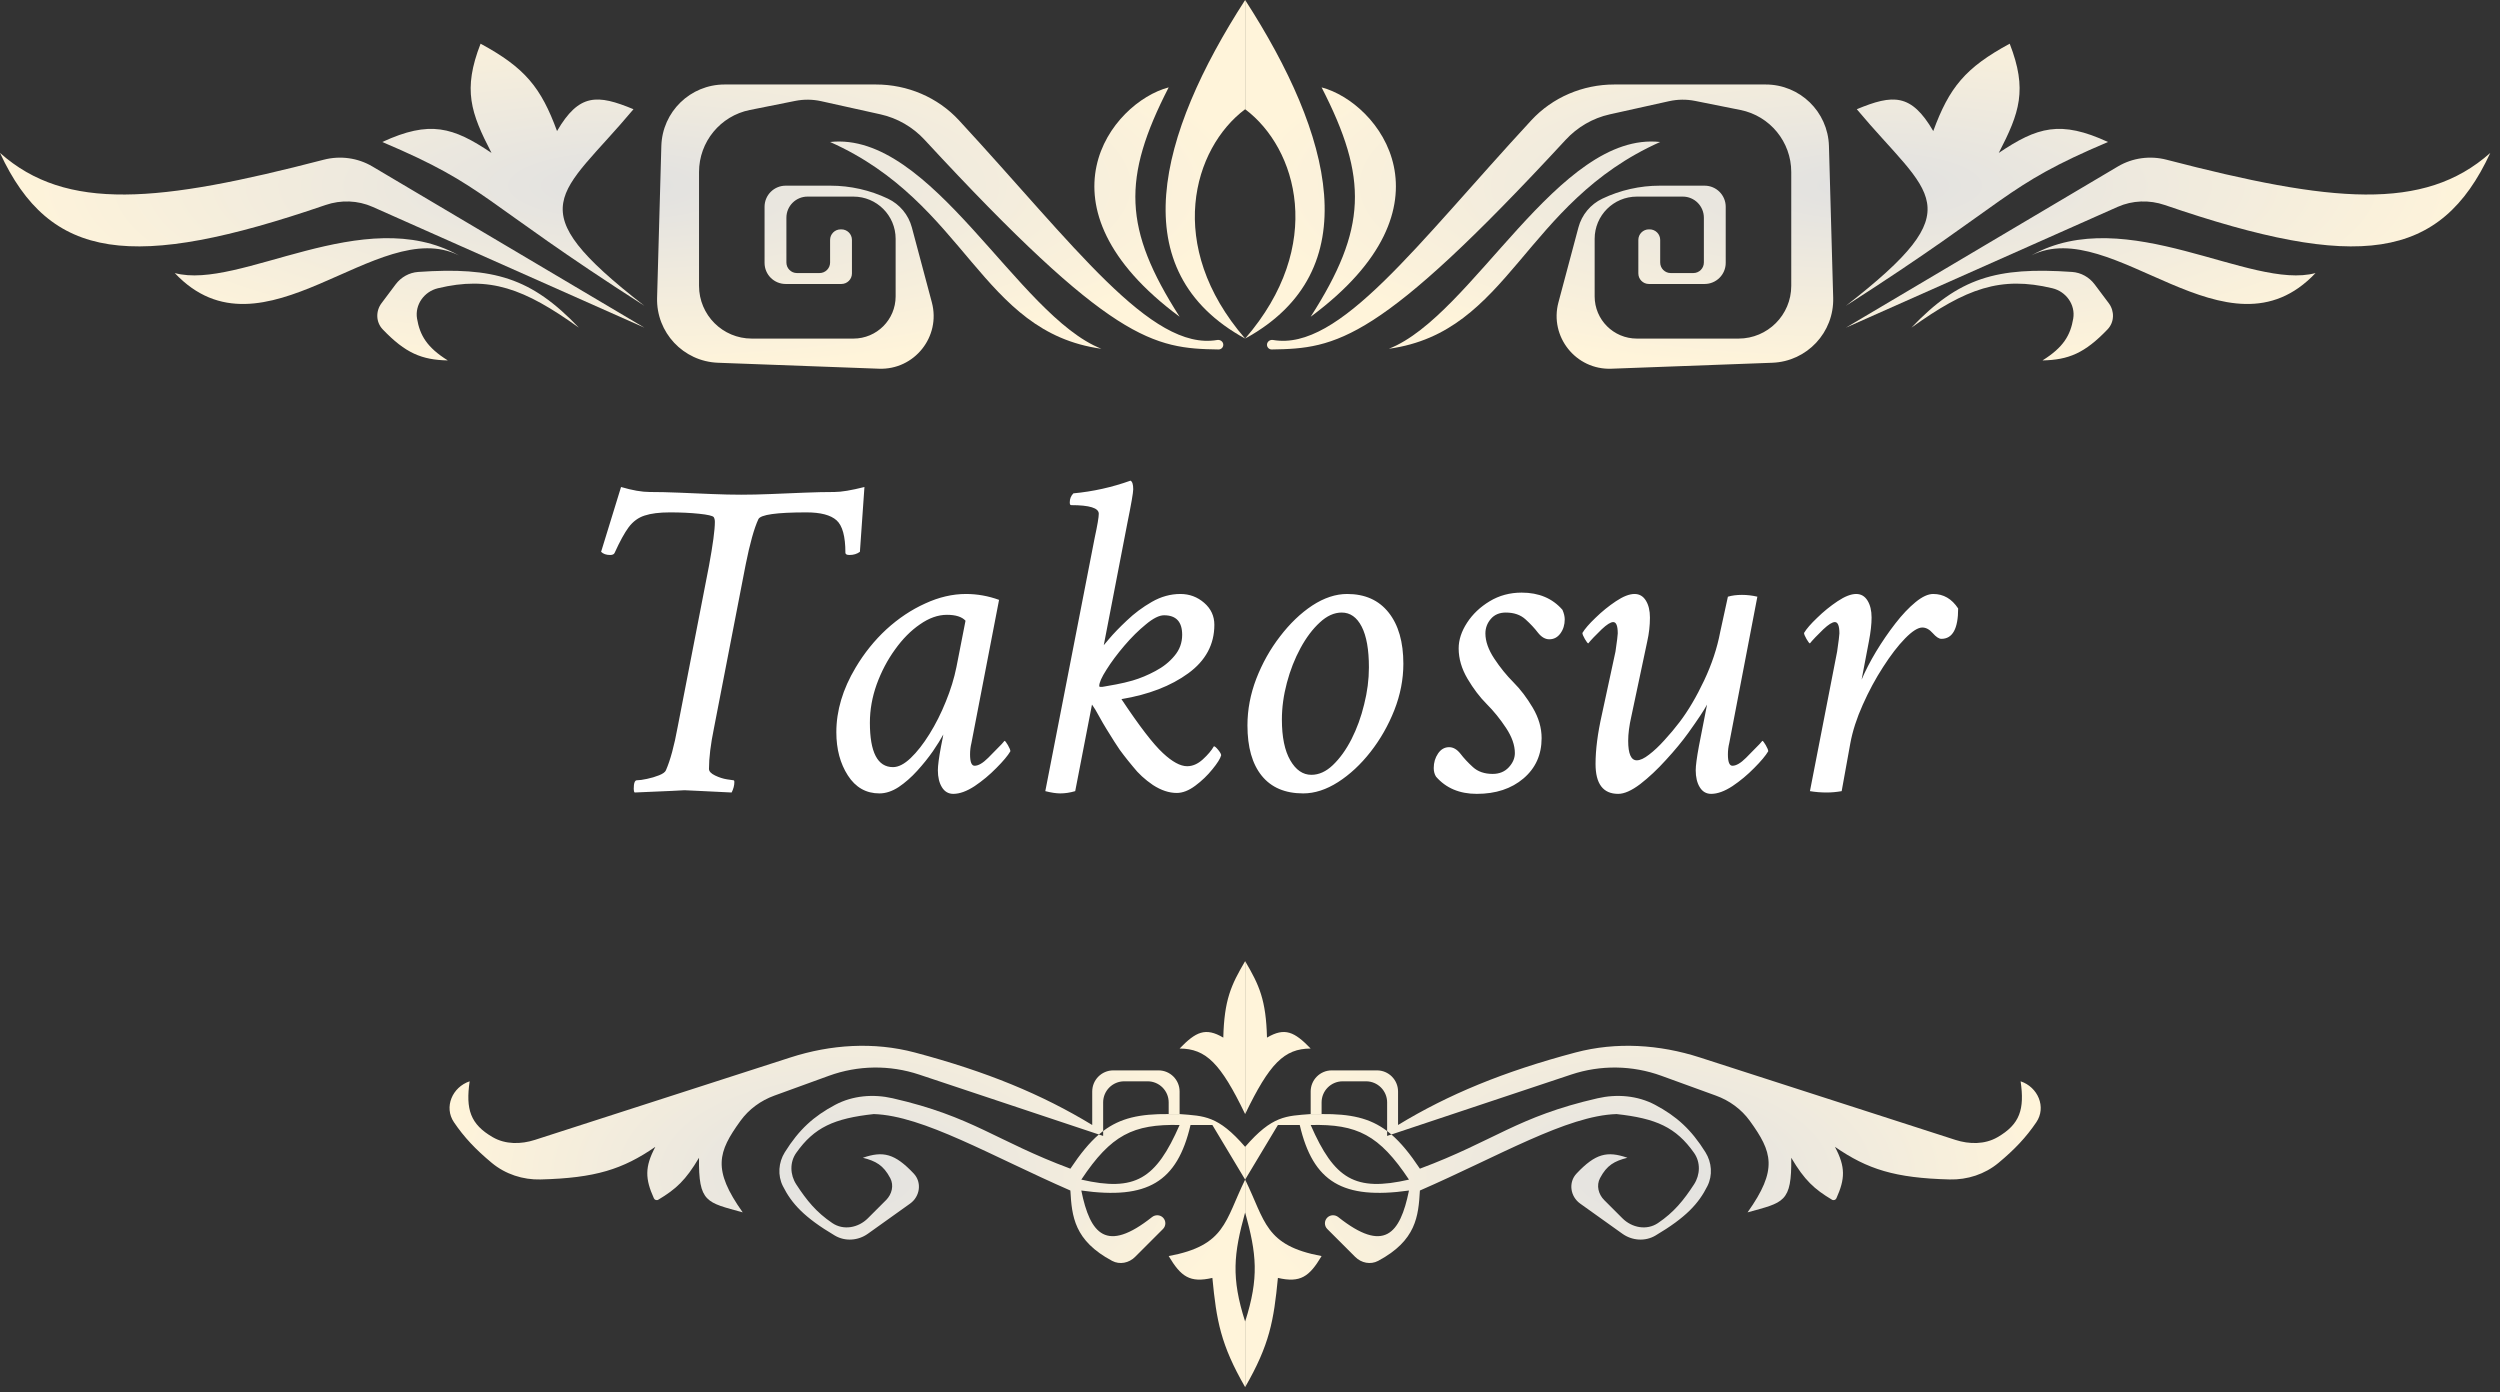 <svg width="237" height="132" viewBox="0 0 237 132" fill="none" xmlns="http://www.w3.org/2000/svg">
<rect x="0" y="0" width="237" height="132" fill="#333333" stroke="none"/>
<path d="M50.712 108.06C49.389 108.487 47.921 108.504 46.717 107.809C44.579 106.575 44.141 105.154 44.523 102.508V102.508C42.88 103.056 42.063 104.953 43.034 106.388C43.998 107.812 45.094 108.974 46.627 110.246C47.917 111.316 49.57 111.855 51.246 111.812C56.441 111.679 59.035 110.851 62.126 108.72C61.105 110.641 61.162 111.76 61.989 113.6C62.06 113.76 62.257 113.822 62.408 113.731C64.082 112.73 65.004 111.892 66.267 109.756C66.215 114.032 66.984 113.977 70.409 114.933C67.519 110.86 68.052 109.221 70.198 106.254C70.996 105.151 72.126 104.331 73.405 103.866L78.578 101.985C81.334 100.982 84.349 100.942 87.131 101.869L104.173 107.55C104.307 107.435 104.442 107.326 104.578 107.223V104.508C104.578 103.403 105.474 102.508 106.578 102.508H108.791C109.896 102.508 110.791 103.403 110.791 104.508V105.614H111.826V103.472C111.826 102.368 110.931 101.472 109.826 101.472H105.543C104.438 101.472 103.543 102.368 103.543 103.472V106.65C98.774 103.748 93.532 101.584 86.726 99.777C82.846 98.747 78.753 99.014 74.933 100.247L50.712 108.06Z" fill="url(#paint0_radial_692_2114)"/>
<path fill-rule="evenodd" clip-rule="evenodd" d="M118.039 111.827V108.721C115.458 105.74 114.163 105.799 111.826 105.614H110.791C108.063 105.589 106.222 105.979 104.578 107.223V107.685L104.173 107.55C103.27 108.327 102.409 109.382 101.472 110.791C94.422 108.167 92.242 105.859 84.63 104.117C82.793 103.696 80.838 103.854 79.173 104.739C77.141 105.82 75.748 107.075 74.4 109.235C73.798 110.201 73.705 111.42 74.215 112.438C75.049 114.107 76.25 115.417 79.138 117.128C80.119 117.709 81.35 117.62 82.278 116.957L86.28 114.099C87.218 113.429 87.413 112.09 86.621 111.251C84.83 109.354 83.723 109.09 81.799 109.756C83.024 110.067 83.747 110.456 84.396 111.688C84.76 112.378 84.552 113.216 84 113.767L82.275 115.492C81.371 116.397 79.966 116.664 78.906 115.948C77.391 114.927 76.478 113.802 75.488 112.283C74.894 111.372 74.854 110.185 75.48 109.296C77.188 106.871 79.076 106.022 82.834 105.614C87.514 105.758 93.973 109.592 101.472 112.862C101.61 115.305 101.827 117.608 105.43 119.531C106.15 119.915 107.027 119.733 107.604 119.156L110.252 116.508C110.55 116.21 110.55 115.727 110.252 115.429V115.429C109.971 115.149 109.521 115.134 109.21 115.381C104.882 118.812 103.349 117.017 102.508 112.862C108.784 113.743 111.6 112.063 112.862 106.65H114.933L118.039 111.827ZM102.508 111.827C105.324 107.593 107.416 106.549 111.826 106.65C109.581 111.782 107.623 113.001 102.508 111.827Z" fill="url(#paint1_radial_692_2114)"/>
<path d="M118.039 114.933V111.827C116.112 115.763 116.189 118.074 110.791 119.075C111.96 121.038 112.806 121.636 114.933 121.146C115.324 125.201 115.717 127.472 118.039 131.5V125.287C116.703 121.107 116.952 118.865 118.039 114.933Z" fill="url(#paint2_radial_692_2114)"/>
<path d="M115.968 98.366C116.06 94.792 116.696 93.394 118.039 91.118V105.614C115.722 100.811 114.342 99.414 111.826 99.401C113.364 97.812 114.276 97.364 115.968 98.366Z" fill="url(#paint3_radial_692_2114)"/>
<path d="M185.366 108.06C186.689 108.487 188.157 108.504 189.361 107.809C191.499 106.575 191.937 105.154 191.555 102.508V102.508C193.198 103.056 194.015 104.953 193.044 106.388C192.08 107.812 190.984 108.974 189.451 110.246C188.161 111.316 186.509 111.855 184.832 111.812C179.637 111.679 177.043 110.851 173.952 108.72C174.973 110.641 174.916 111.76 174.09 113.6C174.018 113.76 173.821 113.822 173.67 113.731C171.996 112.73 171.074 111.892 169.811 109.756C169.863 114.032 169.094 113.977 165.669 114.933C168.559 110.86 168.026 109.221 165.88 106.254C165.082 105.151 163.952 104.331 162.673 103.866L157.5 101.985C154.744 100.982 151.729 100.942 148.947 101.869L131.905 107.55C131.771 107.435 131.636 107.326 131.5 107.223V104.508C131.5 103.403 130.604 102.508 129.5 102.508H127.287C126.183 102.508 125.287 103.403 125.287 104.508V105.614H124.252V103.472C124.252 102.368 125.147 101.472 126.252 101.472H130.535C131.64 101.472 132.535 102.368 132.535 103.472V106.65C137.304 103.748 142.546 101.584 149.352 99.777C153.232 98.747 157.325 99.014 161.145 100.247L185.366 108.06Z" fill="url(#paint4_radial_692_2114)"/>
<path fill-rule="evenodd" clip-rule="evenodd" d="M118.039 111.827V108.721C120.62 105.74 121.915 105.799 124.252 105.614H125.287C128.015 105.589 129.856 105.979 131.5 107.223V107.685L131.905 107.55C132.808 108.327 133.669 109.382 134.606 110.791C141.656 108.167 143.836 105.859 151.448 104.117C153.285 103.696 155.24 103.854 156.905 104.739C158.938 105.82 160.33 107.075 161.678 109.235C162.281 110.201 162.373 111.42 161.863 112.438C161.029 114.107 159.828 115.417 156.941 117.128C155.96 117.709 154.728 117.62 153.8 116.957L149.798 114.099C148.86 113.429 148.665 112.09 149.457 111.251C151.248 109.354 152.355 109.09 154.279 109.756C153.054 110.067 152.331 110.456 151.682 111.688C151.319 112.378 151.526 113.216 152.078 113.767L153.803 115.492C154.708 116.397 156.112 116.664 157.173 115.948C158.687 114.927 159.6 113.802 160.591 112.283C161.184 111.372 161.224 110.185 160.598 109.296C158.89 106.871 157.002 106.022 153.244 105.614C148.564 105.758 142.105 109.592 134.606 112.862C134.468 115.305 134.251 117.608 130.648 119.531C129.928 119.915 129.051 119.733 128.474 119.156L125.826 116.508C125.528 116.21 125.528 115.727 125.826 115.429V115.429C126.107 115.149 126.557 115.134 126.868 115.381C131.196 118.812 132.729 117.017 133.571 112.862C127.294 113.743 124.478 112.063 123.216 106.65H121.145L118.039 111.827ZM133.571 111.827C130.754 107.593 128.662 106.549 124.252 106.65C126.497 111.782 128.455 113.001 133.571 111.827Z" fill="url(#paint5_radial_692_2114)"/>
<path d="M118.039 114.933V111.827C119.967 115.763 119.889 118.074 125.287 119.075C124.119 121.038 123.273 121.636 121.145 121.146C120.754 125.201 120.361 127.472 118.039 131.5V125.287C119.375 121.107 119.126 118.865 118.039 114.933Z" fill="url(#paint6_radial_692_2114)"/>
<path d="M120.11 98.366C120.019 94.792 119.382 93.394 118.039 91.118V105.614C120.356 100.811 121.736 99.414 124.252 99.401C122.714 97.812 121.802 97.364 120.11 98.366Z" fill="url(#paint7_radial_692_2114)"/>
<path d="M64.246 68.898L67.211 53.645C67.583 51.625 67.769 50.236 67.769 49.477C67.769 49.29 67.734 49.14 67.662 49.025C67.562 48.897 67.096 48.789 66.266 48.703C65.435 48.617 64.518 48.574 63.516 48.574C62.513 48.574 61.711 48.675 61.109 48.875C60.522 49.061 60.021 49.426 59.605 49.971C59.204 50.515 58.76 51.324 58.273 52.398C58.216 52.542 58.073 52.613 57.844 52.613C57.471 52.613 57.185 52.513 56.984 52.312L58.875 46.168C59.949 46.483 60.852 46.641 61.582 46.641C62.413 46.641 63.344 46.662 64.375 46.705C65.406 46.748 66.438 46.791 67.469 46.834C68.514 46.877 69.445 46.898 70.262 46.898C71.107 46.898 72.052 46.877 73.098 46.834C74.158 46.791 75.21 46.748 76.256 46.705C77.316 46.662 78.268 46.641 79.113 46.641C79.758 46.641 80.703 46.483 81.949 46.168L81.519 52.312C81.247 52.513 80.918 52.613 80.531 52.613C80.273 52.613 80.144 52.542 80.144 52.398C80.144 50.852 79.865 49.828 79.307 49.326C78.748 48.825 77.796 48.574 76.449 48.574C73.613 48.574 72.095 48.789 71.894 49.219C71.694 49.648 71.493 50.221 71.293 50.938C71.092 51.654 70.892 52.513 70.691 53.516L67.684 69.027C67.368 70.56 67.211 71.849 67.211 72.894C67.211 73.124 67.404 73.331 67.791 73.518C68.178 73.704 68.557 73.826 68.93 73.883L69.531 73.969C69.588 73.969 69.617 74.026 69.617 74.141C69.617 74.456 69.531 74.785 69.359 75.129C68.042 75.057 67.01 75.007 66.266 74.978C65.521 74.936 65.062 74.914 64.891 74.914C64.862 74.914 64.454 74.936 63.666 74.978C62.878 75.007 61.711 75.057 60.164 75.129C60.107 75.072 60.078 74.957 60.078 74.785C60.078 74.241 60.178 73.969 60.379 73.969C60.608 73.969 60.923 73.926 61.324 73.84C61.74 73.754 62.126 73.639 62.484 73.496C62.842 73.353 63.057 73.195 63.129 73.023C63.544 72.078 63.917 70.703 64.246 68.898ZM91.574 56.309C92.634 56.309 93.68 56.495 94.711 56.867L92.09 70.445C92.004 70.789 91.961 71.147 91.961 71.519C91.961 72.236 92.104 72.594 92.391 72.594C92.749 72.594 93.178 72.343 93.68 71.842C94.181 71.326 94.611 70.889 94.969 70.531L95.227 70.231C95.284 70.231 95.391 70.367 95.549 70.639C95.706 70.911 95.785 71.104 95.785 71.219C95.542 71.634 95.098 72.164 94.453 72.809C93.823 73.453 93.135 74.026 92.391 74.527C91.646 75.014 90.973 75.258 90.371 75.258C89.913 75.258 89.555 75.05 89.297 74.635C89.039 74.219 88.91 73.682 88.91 73.023C88.91 72.579 89.01 71.82 89.211 70.746L89.361 69.994C89.404 69.794 89.426 69.672 89.426 69.629C89.197 70.059 88.867 70.588 88.438 71.219C88.008 71.835 87.514 72.451 86.955 73.066C86.397 73.682 85.809 74.198 85.193 74.613C84.578 75.014 83.969 75.215 83.367 75.215C82.107 75.215 81.111 74.649 80.381 73.518C79.65 72.386 79.285 71.018 79.285 69.414C79.285 67.366 79.894 65.325 81.111 63.291C81.928 61.916 82.902 60.706 84.033 59.66C85.179 58.615 86.404 57.798 87.707 57.211C89.01 56.609 90.299 56.309 91.574 56.309ZM89.769 58.285C88.924 58.285 88.072 58.586 87.213 59.188C86.353 59.775 85.566 60.57 84.85 61.572C84.133 62.56 83.553 63.663 83.109 64.881C82.68 66.084 82.465 67.294 82.465 68.512C82.465 71.319 83.195 72.723 84.656 72.723C85.172 72.723 85.731 72.436 86.332 71.863C86.934 71.29 87.528 70.531 88.115 69.586C88.703 68.641 89.218 67.617 89.662 66.514C90.12 65.397 90.457 64.301 90.672 63.227L91.531 58.844C91.188 58.471 90.6 58.285 89.769 58.285ZM111.898 56.309C112.758 56.309 113.51 56.588 114.154 57.147C114.799 57.705 115.121 58.4 115.121 59.23C115.121 61.092 114.298 62.625 112.65 63.828C111.003 65.031 108.891 65.848 106.312 66.277C108.017 68.841 109.327 70.546 110.244 71.391C111.132 72.221 111.898 72.637 112.543 72.637C113.059 72.637 113.553 72.422 114.025 71.992C114.498 71.562 114.849 71.147 115.078 70.746C115.164 70.746 115.3 70.861 115.486 71.09C115.673 71.319 115.766 71.491 115.766 71.606C115.68 71.921 115.4 72.365 114.928 72.938C114.469 73.51 113.932 74.026 113.316 74.484C112.701 74.943 112.113 75.172 111.555 75.172C110.824 75.172 110.072 74.921 109.299 74.42C108.54 73.904 107.91 73.324 107.408 72.68C107.222 72.451 107.057 72.25 106.914 72.078C106.771 71.892 106.642 71.727 106.527 71.584C106.312 71.326 106.019 70.904 105.646 70.316L104.895 69.113C104.665 68.741 104.429 68.333 104.186 67.889C103.942 67.43 103.72 67.065 103.52 66.793L101.93 75C101.443 75.143 100.97 75.215 100.512 75.215C100.125 75.215 99.652 75.143 99.094 75L103.777 50.98C104.035 49.792 104.164 49.033 104.164 48.703C104.164 48.159 103.29 47.887 101.543 47.887C101.457 47.887 101.414 47.801 101.414 47.629C101.414 47.285 101.529 46.999 101.758 46.77C103.605 46.598 105.41 46.197 107.172 45.566C107.344 45.652 107.43 45.925 107.43 46.383C107.43 46.698 107.243 47.772 106.871 49.605L104.637 61.164L105.109 60.605C105.553 60.075 106.126 59.481 106.828 58.822C107.53 58.149 108.318 57.562 109.191 57.06C110.065 56.559 110.967 56.309 111.898 56.309ZM110.352 58.328C109.893 58.328 109.32 58.615 108.633 59.188C107.945 59.746 107.265 60.419 106.592 61.207C105.919 61.995 105.353 62.754 104.895 63.484C104.436 64.201 104.207 64.716 104.207 65.031C104.207 65.088 104.236 65.117 104.293 65.117C104.35 65.117 104.415 65.117 104.486 65.117C104.558 65.103 104.644 65.088 104.744 65.074C104.93 65.046 105.288 64.981 105.818 64.881C106.348 64.781 106.864 64.659 107.365 64.516C108.096 64.301 108.819 64 109.535 63.613C110.266 63.227 110.867 62.747 111.34 62.174C111.827 61.601 112.07 60.935 112.07 60.176C112.07 58.944 111.497 58.328 110.352 58.328ZM127.711 56.309C129.401 56.309 130.712 56.896 131.643 58.07C132.574 59.245 133.039 60.863 133.039 62.926C133.039 64.401 132.753 65.869 132.18 67.33C131.607 68.777 130.855 70.094 129.924 71.283C128.993 72.472 127.969 73.424 126.852 74.141C125.734 74.857 124.632 75.215 123.543 75.215C121.824 75.215 120.514 74.656 119.611 73.539C118.709 72.422 118.258 70.832 118.258 68.769C118.258 67.28 118.537 65.805 119.096 64.344C119.669 62.868 120.421 61.529 121.352 60.326C122.283 59.109 123.299 58.135 124.402 57.404C125.52 56.674 126.622 56.309 127.711 56.309ZM127.195 58.07C126.479 58.07 125.785 58.385 125.111 59.016C124.438 59.632 123.829 60.441 123.285 61.443C122.741 62.446 122.311 63.542 121.996 64.731C121.681 65.919 121.523 67.079 121.523 68.211C121.523 69.872 121.788 71.162 122.318 72.078C122.848 72.995 123.514 73.453 124.316 73.453C125.033 73.453 125.713 73.145 126.357 72.529C127.016 71.899 127.604 71.083 128.119 70.08C128.635 69.063 129.036 67.96 129.322 66.772C129.623 65.583 129.773 64.415 129.773 63.27C129.773 61.579 129.544 60.29 129.086 59.402C128.628 58.514 127.997 58.07 127.195 58.07ZM144.254 56.18C145.887 56.18 147.176 56.724 148.121 57.812C148.264 58.142 148.336 58.443 148.336 58.715C148.336 59.23 148.2 59.675 147.928 60.047C147.656 60.419 147.305 60.605 146.875 60.605C146.488 60.605 146.13 60.398 145.801 59.982C145.486 59.567 145.092 59.145 144.619 58.715C144.146 58.285 143.523 58.07 142.75 58.07C142.148 58.07 141.676 58.271 141.332 58.672C140.988 59.073 140.816 59.531 140.816 60.047C140.816 60.792 141.096 61.587 141.654 62.432C142.213 63.277 142.822 64.029 143.48 64.688C144.139 65.346 144.748 66.148 145.307 67.094C145.865 68.039 146.145 68.999 146.145 69.973C146.145 71.548 145.572 72.823 144.426 73.797C143.28 74.771 141.805 75.258 140 75.258C138.367 75.258 137.078 74.713 136.133 73.625C135.99 73.396 135.918 73.124 135.918 72.809C135.918 72.293 136.054 71.835 136.326 71.434C136.598 71.033 136.949 70.832 137.379 70.832C137.766 70.832 138.124 71.04 138.453 71.455C138.768 71.87 139.162 72.293 139.635 72.723C140.107 73.152 140.73 73.367 141.504 73.367C142.134 73.367 142.643 73.159 143.029 72.744C143.416 72.329 143.609 71.878 143.609 71.391C143.609 70.646 143.33 69.851 142.771 69.006C142.213 68.161 141.604 67.409 140.945 66.75C140.286 66.091 139.678 65.289 139.119 64.344C138.561 63.398 138.281 62.439 138.281 61.465C138.281 60.663 138.546 59.853 139.076 59.037C139.606 58.221 140.322 57.54 141.225 56.996C142.127 56.452 143.137 56.18 144.254 56.18ZM154.953 56.309C155.411 56.309 155.77 56.516 156.027 56.932C156.285 57.347 156.414 57.884 156.414 58.543C156.414 59.302 156.328 60.061 156.156 60.82L154.652 67.91C154.452 68.784 154.352 69.557 154.352 70.231C154.352 71.462 154.624 72.078 155.168 72.078C155.483 72.078 155.87 71.899 156.328 71.541C156.801 71.183 157.288 70.725 157.789 70.166C158.305 69.607 158.785 69.034 159.229 68.447C160.045 67.373 160.818 66.062 161.549 64.516C162.279 62.969 162.788 61.436 163.074 59.918L163.805 56.566C164.191 56.452 164.635 56.395 165.137 56.395C165.624 56.395 166.111 56.452 166.598 56.566L163.934 70.445C163.848 70.789 163.805 71.147 163.805 71.519C163.805 72.236 163.948 72.594 164.234 72.594C164.592 72.594 165.022 72.343 165.523 71.842C166.025 71.326 166.454 70.889 166.812 70.531L167.07 70.231C167.128 70.231 167.235 70.367 167.393 70.639C167.55 70.911 167.629 71.104 167.629 71.219C167.385 71.634 166.941 72.164 166.297 72.809C165.667 73.453 164.979 74.026 164.234 74.527C163.49 75.014 162.816 75.258 162.215 75.258C161.757 75.258 161.398 75.05 161.141 74.635C160.883 74.219 160.754 73.682 160.754 73.023C160.754 72.594 160.854 71.835 161.055 70.746L161.828 66.793C161.556 67.309 160.969 68.197 160.066 69.457C159.479 70.273 158.77 71.133 157.939 72.035C157.123 72.938 156.307 73.704 155.49 74.334C154.674 74.95 153.979 75.258 153.406 75.258C151.974 75.258 151.258 74.312 151.258 72.422C151.258 71.076 151.458 69.514 151.859 67.738L153.148 61.766C153.292 60.777 153.363 60.204 153.363 60.047C153.363 59.331 153.22 58.973 152.934 58.973C152.69 58.973 152.325 59.202 151.838 59.66C151.609 59.889 151.358 60.14 151.086 60.412C150.828 60.684 150.656 60.878 150.57 60.992C150.513 60.992 150.406 60.856 150.248 60.584C150.09 60.312 150.012 60.118 150.012 60.004C150.241 59.617 150.656 59.137 151.258 58.565C151.859 57.977 152.504 57.454 153.191 56.996C153.879 56.538 154.466 56.309 154.953 56.309ZM175.965 56.309C176.423 56.309 176.781 56.516 177.039 56.932C177.297 57.347 177.426 57.884 177.426 58.543C177.426 59.173 177.34 59.932 177.168 60.82L176.48 64.43C176.839 63.585 177.297 62.697 177.855 61.766C178.428 60.82 179.037 59.932 179.682 59.102C180.326 58.271 180.964 57.598 181.594 57.082C182.224 56.566 182.783 56.309 183.27 56.309C184.243 56.309 185.031 56.767 185.633 57.684C185.633 59.603 185.103 60.562 184.043 60.562C183.814 60.562 183.542 60.383 183.227 60.025C182.911 59.667 182.582 59.488 182.238 59.488C181.823 59.488 181.279 59.832 180.605 60.52C179.932 61.207 179.238 62.109 178.521 63.227C177.805 64.329 177.161 65.525 176.588 66.814C176.015 68.089 175.621 69.314 175.406 70.488L174.59 75C174.103 75.086 173.63 75.129 173.172 75.129C172.628 75.129 172.098 75.086 171.582 75L174.16 61.766C174.303 60.777 174.375 60.204 174.375 60.047C174.375 59.331 174.232 58.973 173.945 58.973C173.702 58.973 173.337 59.202 172.85 59.66C172.62 59.889 172.37 60.14 172.098 60.412C171.84 60.684 171.668 60.878 171.582 60.992C171.525 60.992 171.417 60.856 171.26 60.584C171.102 60.312 171.023 60.118 171.023 60.004C171.253 59.617 171.668 59.137 172.27 58.565C172.871 57.977 173.516 57.454 174.203 56.996C174.891 56.538 175.478 56.309 175.965 56.309Z" fill="white"/>
<path d="M0 14.496C6.3 20.098 15.079 19.198 30.687 15.142C32.25 14.736 33.917 14.96 35.306 15.783L61.09 31.063L35.33 19.614C33.92 18.987 32.318 18.935 30.859 19.436C12.55 25.716 4.737 24.728 0 14.496Z" fill="url(#paint8_radial_692_2114)"/>
<path d="M16.567 25.886C22.709 27.549 34.486 19.175 43.503 24.213C35.799 20.345 24.927 34.738 16.567 25.886Z" fill="url(#paint9_radial_692_2114)"/>
<path d="M42.453 34.169C40.475 32.938 39.804 31.791 39.536 30.205C39.314 28.887 40.214 27.637 41.514 27.326C46.406 26.155 49.66 27.317 54.878 31.063C50.376 26.336 46.825 25.284 39.647 25.78C38.797 25.839 38.019 26.275 37.508 26.956L36.167 28.745C35.605 29.494 35.631 30.543 36.278 31.221C38.443 33.484 39.98 34.116 42.453 34.169Z" fill="url(#paint10_radial_692_2114)"/>
<path d="M61.09 28.992C48.873 19.507 53.131 18.638 60.055 10.354C56.629 8.932 54.894 8.839 52.807 12.425C51.288 8.294 49.778 6.427 45.559 4.142C43.852 8.52 44.632 10.699 46.594 14.496C42.938 12.035 40.747 11.382 36.24 13.461C46.305 17.727 45.293 18.875 61.09 28.992Z" fill="url(#paint11_radial_692_2114)"/>
<path d="M78.693 22.744C78.693 22.192 79.141 21.744 79.693 21.744H79.764C80.316 21.744 80.764 22.192 80.764 22.744V25.921C80.764 26.474 80.316 26.921 79.764 26.921H74.48C73.376 26.921 72.48 26.026 72.48 24.921V19.602C72.48 18.498 73.376 17.602 74.48 17.602H78.728C80.614 17.602 82.475 18.023 84.178 18.834V18.834C85.296 19.366 86.125 20.363 86.444 21.56L88.34 28.669C89.206 31.918 86.684 35.079 83.324 34.954L68.068 34.389C64.778 34.267 62.2 31.517 62.292 28.226L62.695 13.843C62.786 10.595 65.444 8.01 68.692 8.01H83.039C86.023 8.01 88.89 9.217 90.915 11.409C101.807 23.194 109.097 33.322 115.395 32.23C115.685 32.18 115.968 32.392 115.968 32.686V32.686C115.968 32.932 115.766 33.132 115.519 33.129C109.37 33.045 105.37 32.431 87.653 13.254C86.537 12.046 85.079 11.198 83.474 10.841L77.858 9.594C77.043 9.412 76.199 9.403 75.38 9.567L71.091 10.425C68.287 10.986 66.268 13.448 66.268 16.309V27.098C66.268 29.86 68.506 32.098 71.268 32.098H80.906C83.115 32.098 84.906 30.308 84.906 28.098V22.638C84.906 20.429 83.115 18.638 80.906 18.638H76.551C75.447 18.638 74.551 19.533 74.551 20.638V24.886C74.551 25.438 74.999 25.886 75.551 25.886H77.693C78.245 25.886 78.693 25.438 78.693 24.886V22.744Z" fill="url(#paint12_radial_692_2114)"/>
<path d="M104.412 33.063C96.474 29.951 88.324 12.407 78.693 13.461C91.666 19.233 92.918 31.479 104.412 33.063Z" fill="url(#paint13_radial_692_2114)"/>
<path d="M111.827 30.028C106.485 21.683 106.361 16.914 110.791 8.283C105.363 9.714 97.626 19.511 111.827 30.028Z" fill="url(#paint14_radial_692_2114)"/>
<path d="M118.039 10.354C113.102 14.055 110.405 23.279 118.039 32.098C106.33 25.689 109.793 12.771 118.039 0V10.354Z" fill="url(#paint15_radial_692_2114)"/>
<path d="M236.079 14.496C229.778 20.098 221 19.198 205.392 15.142C203.829 14.736 202.162 14.96 200.773 15.783L174.988 31.063L200.748 19.614C202.158 18.987 203.76 18.935 205.22 19.436C223.529 25.716 231.342 24.728 236.079 14.496Z" fill="url(#paint16_radial_692_2114)"/>
<path d="M219.512 25.886C213.369 27.549 201.593 19.175 192.576 24.213C200.279 20.345 211.151 34.738 219.512 25.886Z" fill="url(#paint17_radial_692_2114)"/>
<path d="M193.626 34.169C195.604 32.938 196.275 31.791 196.542 30.205C196.765 28.887 195.865 27.637 194.565 27.326C189.672 26.155 186.419 27.317 181.201 31.063C185.703 26.336 189.254 25.284 196.432 25.78C197.281 25.839 198.06 26.275 198.571 26.956L199.912 28.745C200.474 29.494 200.448 30.543 199.8 31.221C197.636 33.484 196.099 34.116 193.626 34.169Z" fill="url(#paint18_radial_692_2114)"/>
<path d="M174.988 28.992C187.206 19.507 182.948 18.638 176.024 10.354C179.45 8.932 181.185 8.839 183.272 12.425C184.791 8.294 186.3 6.427 190.52 4.142C192.226 8.52 191.446 10.699 189.484 14.496C193.141 12.035 195.331 11.382 199.838 13.461C189.774 17.727 190.786 18.875 174.988 28.992Z" fill="url(#paint19_radial_692_2114)"/>
<path d="M157.386 22.744C157.386 22.192 156.938 21.744 156.386 21.744H156.315C155.763 21.744 155.315 22.192 155.315 22.744V25.921C155.315 26.474 155.763 26.921 156.315 26.921H161.598C162.703 26.921 163.598 26.026 163.598 24.921V19.602C163.598 18.498 162.703 17.602 161.598 17.602H157.351C155.465 17.602 153.603 18.023 151.901 18.834V18.834C150.782 19.366 149.954 20.363 149.635 21.56L147.739 28.669C146.872 31.918 149.395 35.079 152.755 34.954L168.011 34.389C171.301 34.267 173.878 31.517 173.786 28.226L173.384 13.843C173.293 10.595 170.635 8.01 167.386 8.01H153.04C150.056 8.01 147.189 9.217 145.164 11.409C134.272 23.194 126.982 33.322 120.683 32.23C120.393 32.18 120.11 32.392 120.11 32.686V32.686C120.11 32.932 120.313 33.132 120.559 33.129C126.708 33.045 130.709 32.431 148.426 13.254C149.542 12.046 150.999 11.198 152.605 10.841L158.22 9.594C159.035 9.412 159.88 9.403 160.698 9.567L164.988 10.425C167.792 10.986 169.811 13.448 169.811 16.309V27.098C169.811 29.86 167.572 32.098 164.811 32.098H155.173C152.964 32.098 151.173 30.308 151.173 28.098V22.638C151.173 20.429 152.964 18.638 155.173 18.638H159.527C160.632 18.638 161.527 19.533 161.527 20.638V24.886C161.527 25.438 161.08 25.886 160.527 25.886H158.386C157.833 25.886 157.386 25.438 157.386 24.886V22.744Z" fill="url(#paint20_radial_692_2114)"/>
<path d="M131.666 33.063C139.604 29.951 147.754 12.407 157.386 13.461C144.412 19.233 143.16 31.479 131.666 33.063Z" fill="url(#paint21_radial_692_2114)"/>
<path d="M124.252 30.028C129.594 21.683 129.718 16.914 125.287 8.283C130.716 9.714 138.453 19.511 124.252 30.028Z" fill="url(#paint22_radial_692_2114)"/>
<path d="M118.039 10.354C122.976 14.055 125.673 23.279 118.039 32.098C129.749 25.689 126.286 12.771 118.039 0V10.354Z" fill="url(#paint23_radial_692_2114)"/>
<defs>
<radialGradient id="paint0_radial_692_2114" cx="0" cy="0" r="1" gradientUnits="userSpaceOnUse" gradientTransform="translate(79.728 111.309) scale(38.311 20.191)">
<stop stop-color="#E1E1E1"/>
<stop offset="1" stop-color="#FFF4DA"/>
</radialGradient>
<radialGradient id="paint1_radial_692_2114" cx="0" cy="0" r="1" gradientUnits="userSpaceOnUse" gradientTransform="translate(79.728 111.309) scale(38.311 20.191)">
<stop stop-color="#E1E1E1"/>
<stop offset="1" stop-color="#FFF4DA"/>
</radialGradient>
<radialGradient id="paint2_radial_692_2114" cx="0" cy="0" r="1" gradientUnits="userSpaceOnUse" gradientTransform="translate(79.728 111.309) scale(38.311 20.191)">
<stop stop-color="#E1E1E1"/>
<stop offset="1" stop-color="#FFF4DA"/>
</radialGradient>
<radialGradient id="paint3_radial_692_2114" cx="0" cy="0" r="1" gradientUnits="userSpaceOnUse" gradientTransform="translate(79.728 111.309) scale(38.311 20.191)">
<stop stop-color="#E1E1E1"/>
<stop offset="1" stop-color="#FFF4DA"/>
</radialGradient>
<radialGradient id="paint4_radial_692_2114" cx="0" cy="0" r="1" gradientUnits="userSpaceOnUse" gradientTransform="translate(156.35 111.309) rotate(180) scale(38.311 20.191)">
<stop stop-color="#E1E1E1"/>
<stop offset="1" stop-color="#FFF4DA"/>
</radialGradient>
<radialGradient id="paint5_radial_692_2114" cx="0" cy="0" r="1" gradientUnits="userSpaceOnUse" gradientTransform="translate(156.35 111.309) rotate(180) scale(38.311 20.191)">
<stop stop-color="#E1E1E1"/>
<stop offset="1" stop-color="#FFF4DA"/>
</radialGradient>
<radialGradient id="paint6_radial_692_2114" cx="0" cy="0" r="1" gradientUnits="userSpaceOnUse" gradientTransform="translate(156.35 111.309) rotate(180) scale(38.311 20.191)">
<stop stop-color="#E1E1E1"/>
<stop offset="1" stop-color="#FFF4DA"/>
</radialGradient>
<radialGradient id="paint7_radial_692_2114" cx="0" cy="0" r="1" gradientUnits="userSpaceOnUse" gradientTransform="translate(156.35 111.309) rotate(180) scale(38.311 20.191)">
<stop stop-color="#E1E1E1"/>
<stop offset="1" stop-color="#FFF4DA"/>
</radialGradient>
<radialGradient id="paint8_radial_692_2114" cx="0" cy="0" r="1" gradientUnits="userSpaceOnUse" gradientTransform="translate(59.02 17.602) scale(59.02 17.602)">
<stop stop-color="#E1E1E1"/>
<stop offset="1" stop-color="#FFF4DA"/>
</radialGradient>
<radialGradient id="paint9_radial_692_2114" cx="0" cy="0" r="1" gradientUnits="userSpaceOnUse" gradientTransform="translate(59.02 17.602) scale(59.02 17.602)">
<stop stop-color="#E1E1E1"/>
<stop offset="1" stop-color="#FFF4DA"/>
</radialGradient>
<radialGradient id="paint10_radial_692_2114" cx="0" cy="0" r="1" gradientUnits="userSpaceOnUse" gradientTransform="translate(59.02 17.602) scale(59.02 17.602)">
<stop stop-color="#E1E1E1"/>
<stop offset="1" stop-color="#FFF4DA"/>
</radialGradient>
<radialGradient id="paint11_radial_692_2114" cx="0" cy="0" r="1" gradientUnits="userSpaceOnUse" gradientTransform="translate(59.02 17.602) scale(59.02 17.602)">
<stop stop-color="#E1E1E1"/>
<stop offset="1" stop-color="#FFF4DA"/>
</radialGradient>
<radialGradient id="paint12_radial_692_2114" cx="0" cy="0" r="1" gradientUnits="userSpaceOnUse" gradientTransform="translate(59.02 17.602) scale(59.02 17.602)">
<stop stop-color="#E1E1E1"/>
<stop offset="1" stop-color="#FFF4DA"/>
</radialGradient>
<radialGradient id="paint13_radial_692_2114" cx="0" cy="0" r="1" gradientUnits="userSpaceOnUse" gradientTransform="translate(59.02 17.602) scale(59.02 17.602)">
<stop stop-color="#E1E1E1"/>
<stop offset="1" stop-color="#FFF4DA"/>
</radialGradient>
<radialGradient id="paint14_radial_692_2114" cx="0" cy="0" r="1" gradientUnits="userSpaceOnUse" gradientTransform="translate(59.02 17.602) scale(59.02 17.602)">
<stop stop-color="#E1E1E1"/>
<stop offset="1" stop-color="#FFF4DA"/>
</radialGradient>
<radialGradient id="paint15_radial_692_2114" cx="0" cy="0" r="1" gradientUnits="userSpaceOnUse" gradientTransform="translate(59.02 17.602) scale(59.02 17.602)">
<stop stop-color="#E1E1E1"/>
<stop offset="1" stop-color="#FFF4DA"/>
</radialGradient>
<radialGradient id="paint16_radial_692_2114" cx="0" cy="0" r="1" gradientUnits="userSpaceOnUse" gradientTransform="translate(177.059 17.602) rotate(180) scale(59.02 17.602)">
<stop stop-color="#E1E1E1"/>
<stop offset="1" stop-color="#FFF4DA"/>
</radialGradient>
<radialGradient id="paint17_radial_692_2114" cx="0" cy="0" r="1" gradientUnits="userSpaceOnUse" gradientTransform="translate(177.059 17.602) rotate(180) scale(59.02 17.602)">
<stop stop-color="#E1E1E1"/>
<stop offset="1" stop-color="#FFF4DA"/>
</radialGradient>
<radialGradient id="paint18_radial_692_2114" cx="0" cy="0" r="1" gradientUnits="userSpaceOnUse" gradientTransform="translate(177.059 17.602) rotate(180) scale(59.02 17.602)">
<stop stop-color="#E1E1E1"/>
<stop offset="1" stop-color="#FFF4DA"/>
</radialGradient>
<radialGradient id="paint19_radial_692_2114" cx="0" cy="0" r="1" gradientUnits="userSpaceOnUse" gradientTransform="translate(177.059 17.602) rotate(180) scale(59.02 17.602)">
<stop stop-color="#E1E1E1"/>
<stop offset="1" stop-color="#FFF4DA"/>
</radialGradient>
<radialGradient id="paint20_radial_692_2114" cx="0" cy="0" r="1" gradientUnits="userSpaceOnUse" gradientTransform="translate(177.059 17.602) rotate(180) scale(59.02 17.602)">
<stop stop-color="#E1E1E1"/>
<stop offset="1" stop-color="#FFF4DA"/>
</radialGradient>
<radialGradient id="paint21_radial_692_2114" cx="0" cy="0" r="1" gradientUnits="userSpaceOnUse" gradientTransform="translate(177.059 17.602) rotate(180) scale(59.02 17.602)">
<stop stop-color="#E1E1E1"/>
<stop offset="1" stop-color="#FFF4DA"/>
</radialGradient>
<radialGradient id="paint22_radial_692_2114" cx="0" cy="0" r="1" gradientUnits="userSpaceOnUse" gradientTransform="translate(177.059 17.602) rotate(180) scale(59.02 17.602)">
<stop stop-color="#E1E1E1"/>
<stop offset="1" stop-color="#FFF4DA"/>
</radialGradient>
<radialGradient id="paint23_radial_692_2114" cx="0" cy="0" r="1" gradientUnits="userSpaceOnUse" gradientTransform="translate(177.059 17.602) rotate(180) scale(59.02 17.602)">
<stop stop-color="#E1E1E1"/>
<stop offset="1" stop-color="#FFF4DA"/>
</radialGradient>
</defs>
</svg>
